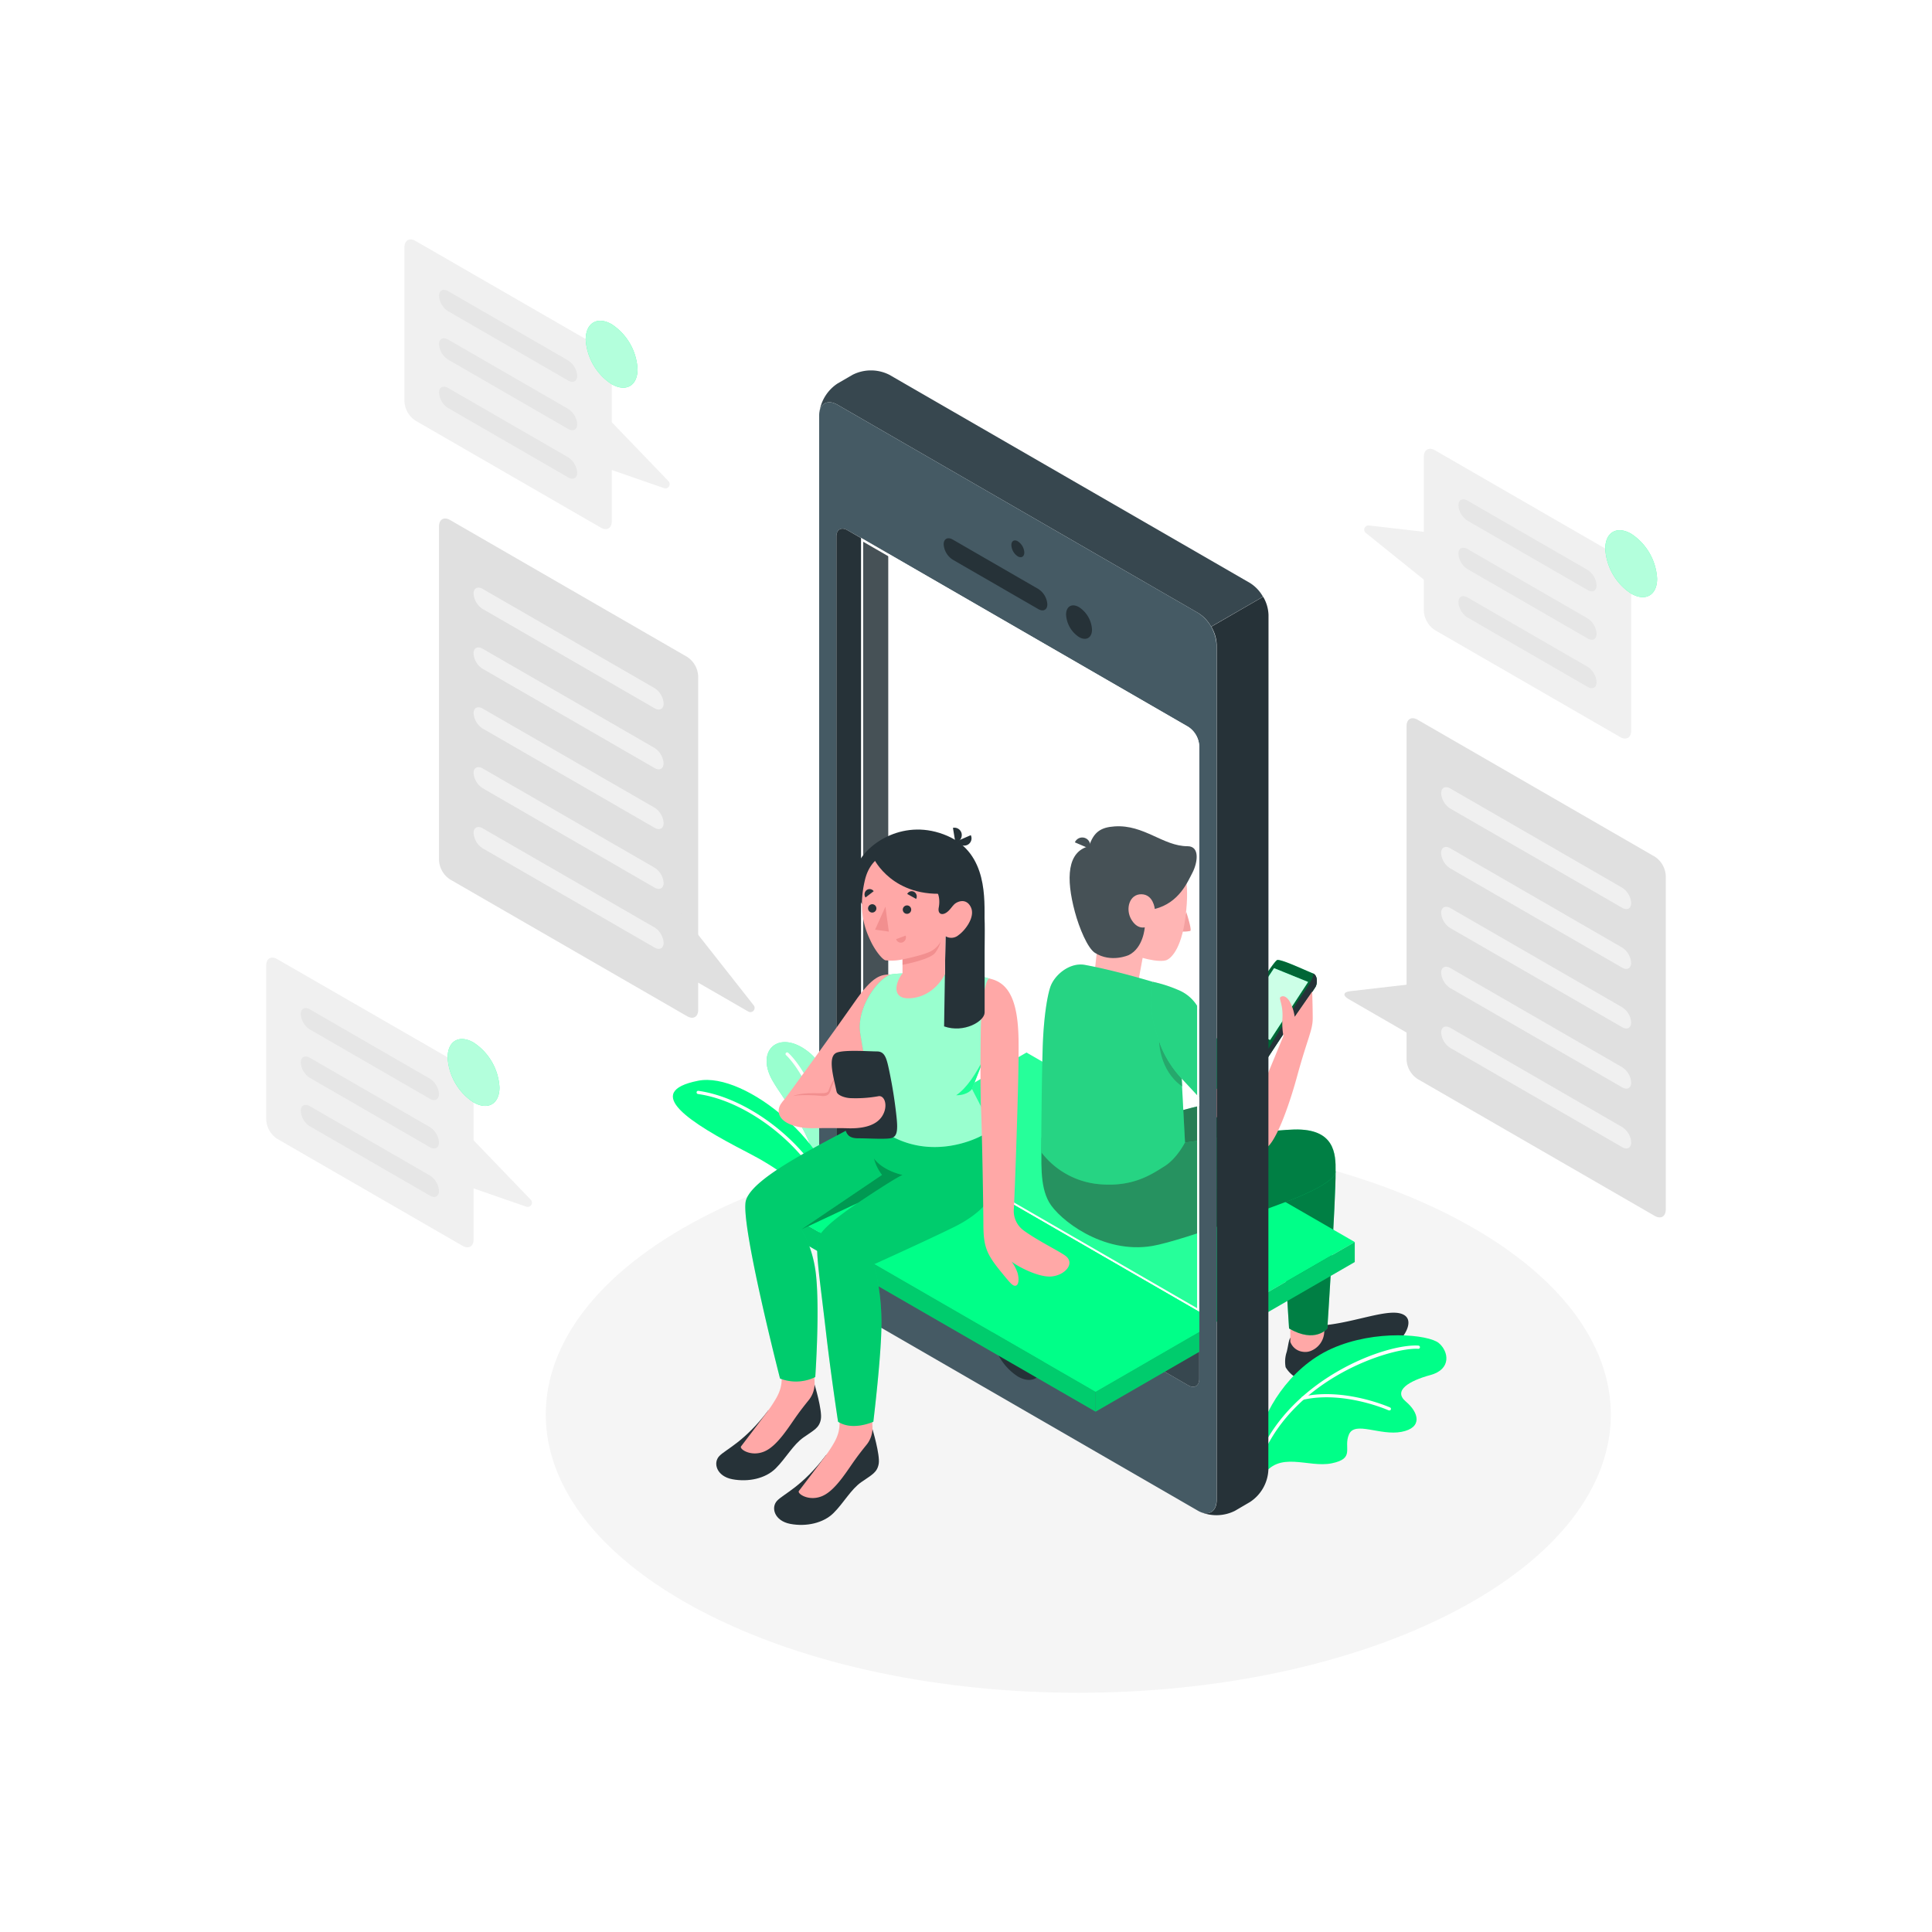 <svg class="animated" id="freepik_stories-chat" xmlns="http://www.w3.org/2000/svg" viewBox="0 0 500 500" version="1.1" xmlns:xlink="http://www.w3.org/1999/xlink" xmlns:svgjs="http://svgjs.com/svgjs"><style>svg#freepik_stories-chat:not(.animated) .animable {opacity: 0;}svg#freepik_stories-chat.animated #freepik--Characters--inject-182 {animation: 3s Infinite  linear floating;animation-delay: 0s;}svg#freepik_stories-chat.animated #freepik--speech-bubbles--inject-182 {animation: 6s Infinite  linear floating;animation-delay: 0s;}            @keyframes floating {                0% {                    opacity: 1;                    transform: translateY(0px);                }                50% {                    transform: translateY(-10px);                }                100% {                    opacity: 1;                    transform: translateY(0px);                }            }        </style><g id="freepik--Floor--inject-182" class="animable" style="transform-origin: 279.065px 366.092px;"><path d="M181.61,417c53.82,28.12,141.09,28.12,194.91,0s53.82-73.7,0-101.82-141.09-28.11-194.91,0S127.79,388.84,181.61,417Z" style="fill: rgb(245, 245, 245); transform-origin: 279.065px 366.092px;" id="eleyrvmxvt85" class="animable"></path></g><g id="freepik--Characters--inject-182" class="animable" style="transform-origin: 274.231px 245.252px;"><path d="M217.71,302.65c-.25-.34-.11-23.11-7.83-29.88s-14.53-1.4-10.06,6.71c3,5.35,11.29,14.82,11.3,23.89Z" style="fill: rgb(0, 255, 136); transform-origin: 208.054px 286.531px;" id="elmnd37adidsa" class="animable"></path><g id="eltr1gznirgo"><path d="M217.71,302.65c-.25-.34-.11-23.11-7.83-29.88s-14.53-1.4-10.06,6.71c3,5.35,11.29,14.82,11.3,23.89Z" style="fill: rgb(255, 255, 255); opacity: 0.6; transform-origin: 208.054px 286.531px;" class="animable"></path></g><path d="M215,303.18a.41.41,0,0,1-.41-.37c-2.32-21.83-11.06-29.65-11.15-29.73a.41.41,0,1,1,.54-.62c.37.32,9.08,8.07,11.43,30.26a.42.42,0,0,1-.37.46Z" style="fill: rgb(255, 255, 255); transform-origin: 209.356px 287.769px;" id="elu891nmhmo3" class="animable"></path><path d="M216.22,326.75c-2.83-12.85-6.87-20.31-22.86-28.54-14.73-7.59-27.4-15.61-12.67-18.52,12.23-2.42,35.77,17,36.61,34Z" style="fill: rgb(0, 255, 136); transform-origin: 195.717px 303.117px;" id="elzpa64m06pb" class="animable"></path><path d="M214.65,310.6a.41.41,0,0,1-.39-.26C209.43,297.46,194,285,180.63,283.13a.42.42,0,0,1-.35-.47.41.41,0,0,1,.47-.35c13.66,1.91,29.36,14.61,34.29,27.74a.42.42,0,0,1-.25.53Z" style="fill: rgb(255, 255, 255); transform-origin: 197.67px 296.453px;" id="eleiidfebckjn" class="animable"></path><path d="M333.93,346.24c-.42.56-.49,1.85-.92,3.6a8,8,0,0,0-.29,4,7.88,7.88,0,0,0,4.47,3.49c2.3.72,5.13.12,7.87-1.52s4.81-3.63,8.72-4.74,5.85-2,7.7-3.5c2.17-1.74,5.06-6.54.92-7.65s-13.15,2.81-21.34,3.17Z" style="fill: rgb(38, 50, 56); transform-origin: 348.545px 348.677px;" id="el0giv9utq750v" class="animable"></path><path d="M333.93,341.12v6.14a3.93,3.93,0,0,0,3.26,2.58,3.86,3.86,0,0,0,2-.21,5.5,5.5,0,0,0,3.52-4.86l.24-3.65Z" style="fill: rgb(255, 168, 167); transform-origin: 338.44px 345.504px;" id="elnovd84dngz" class="animable"></path><path d="M345.65,303.2c.05,7.63-2.14,40.61-2.14,40.61s-3.12,3.95-9.9,0L331.3,307Z" style="fill: rgb(0, 255, 136); transform-origin: 338.475px 324.383px;" id="elakw1j6l4n" class="animable"></path><g id="elfqo5mn5rl8i"><path d="M345.65,303.2c.05,7.63-2.14,40.61-2.14,40.61s-3.12,3.95-9.9,0L331.3,307Z" style="opacity: 0.5; transform-origin: 338.475px 324.383px;" class="animable"></path></g><path d="M325.85,372.42c.86-6.37,7.47-18.35,18.82-23.41s25.08-3.63,27.69-1.43,3.29,6.8-2.17,8.28-9.75,4-6.37,6.85,4.43,6.78-1.1,7.85-12.06-2.87-13.6.65,1.71,6.22-4.45,7.49-13.73-3.49-18,3.53Z" style="fill: rgb(0, 255, 136); transform-origin: 350.089px 363.901px;" id="eluoqi0u8a99" class="animable"></path><path d="M326.22,377.24a.45.45,0,0,1-.16,0,.41.41,0,0,1-.22-.54c8.42-20,32.76-29,41.25-28.46a.42.42,0,0,1,.39.44.41.41,0,0,1-.44.39c-6.74-.41-31.67,7.18-40.44,27.95A.41.41,0,0,1,326.22,377.24Z" style="fill: rgb(255, 255, 255); transform-origin: 346.644px 362.732px;" id="elpm41a3k1v8e" class="animable"></path><path d="M359.55,365a.51.51,0,0,1-.17,0c-.11-.06-11.54-5.12-22.1-2.75a.4.4,0,0,1-.49-.31.41.41,0,0,1,.31-.49c10.83-2.43,22.51,2.74,22.62,2.79a.41.41,0,0,1-.17.79Z" style="fill: rgb(255, 255, 255); transform-origin: 348.378px 362.916px;" id="elgm34nsty58a" class="animable"></path><polygon points="265.65 272.39 229.88 293.04 314.84 342.09 341.67 326.6 350.61 321.44 265.65 272.39" style="fill: rgb(0, 255, 136); transform-origin: 290.245px 307.24px;" id="elx70otsw3x3" class="animable"></polygon><polygon points="350.61 321.44 350.61 326.61 323.78 342.1 323.77 336.93 350.61 321.44" style="fill: rgb(0, 255, 136); transform-origin: 337.19px 331.77px;" id="el9i1oqzn7rr" class="animable"></polygon><g id="el5sjnxydnrqr"><polygon points="350.61 321.44 350.61 326.61 323.78 342.1 323.77 336.93 350.61 321.44" style="opacity: 0.2; transform-origin: 337.19px 331.77px;" class="animable"></polygon></g><path d="M269.48,298.21s31.33-9.46,36.77-10.95,15.9-4,18.95-2.63,4.6,2.95,4.88,7.36c.06.83,0,4.86,0,4.86s-15.14,4.68-27.54,4.68S269.48,298.21,269.48,298.21Z" style="fill: rgb(0, 255, 136); transform-origin: 299.793px 292.882px;" id="el2glclg3i85s" class="animable"></path><g id="ellz8gaqveto"><path d="M269.48,298.21s31.33-9.46,36.77-10.95,15.9-4,18.95-2.63,4.6,2.95,4.88,7.36c.06.83,0,4.86,0,4.86s-15.14,4.68-27.54,4.68S269.48,298.21,269.48,298.21Z" style="opacity: 0.6; transform-origin: 299.793px 292.882px;" class="animable"></path></g><polygon points="296.26 244.97 294.18 256.2 282.66 257.53 284.32 242.03 296.26 244.97" style="fill: rgb(255, 168, 167); transform-origin: 289.46px 249.78px;" id="els0wk02z2y8" class="animable"></polygon><path d="M307,236s1.51,4.63,1.05,4.92a8.25,8.25,0,0,1-2.52.14Z" style="fill: rgb(242, 143, 143); transform-origin: 306.834px 238.55px;" id="els4z3p7dm1df" class="animable"></path><path d="M304,221.15c2,2.09,3.87,5.58,3,14.43-.91,9.7-3.81,12.29-5,12.85-1.83.85-8-.63-10.06-2.12-2.52-1.86-7.28-6.5-8.52-12.21-1.46-6.72.41-14.36,5.32-15.91C295.7,216,302.36,219.38,304,221.15Z" style="fill: rgb(255, 168, 167); transform-origin: 295.078px 233.077px;" id="eltqyshqzwnnn" class="animable"></path><path d="M308.57,225.92c-1.18,2.22-3.4,7.75-9.71,9.31,0,0-.35-3.76-3.47-3.8s-4.18,3.81-2.63,6.49,3.5,2.07,3.5,2.07-.32,5.29-4.13,7.18c0,0-4.59,2.09-8.77-.58-1.88-1.2-4.06-6.41-5.18-10.59-2.38-8.84-1.95-15.61,3.67-17,1.18-3.71,3.09-4.9,6.62-5.13,7.62-.51,12.54,5.13,18.87,5.13C310.64,219,309.91,223.39,308.57,225.92Z" style="fill: rgb(38, 50, 56); transform-origin: 293.256px 230.893px;" id="elq805ejujig" class="animable"></path><path d="M282,219.64,278.18,218a2.07,2.07,0,1,1,3.81,1.63Z" style="fill: rgb(38, 50, 56); transform-origin: 280.169px 218.191px;" id="elmmaw1nygo3m" class="animable"></path><path d="M269.56,294.44c0,6-.57,12.28,1.94,16.69s13.88,13.49,26.68,11.33c8.36-1.41,35.39-11.71,35.39-11.71s12-4.41,12.08-7.55c.08-4.64-.24-11.16-10.73-10.88-9.56.25-37.93,4.9-37.93,4.9Z" style="fill: rgb(0, 255, 136); transform-origin: 307.581px 307.549px;" id="elnm9x0pke1hk" class="animable"></path><g id="el9r9hwjpl6gj"><path d="M269.56,294.44c0,6-.57,12.28,1.94,16.69s13.88,13.49,26.68,11.33c8.36-1.41,35.39-11.71,35.39-11.71s12-4.41,12.08-7.55c.08-4.64-.24-11.16-10.73-10.88-9.56.25-37.93,4.9-37.93,4.9Z" style="opacity: 0.5; transform-origin: 307.581px 307.549px;" class="animable"></path></g><path d="M271.79,255.54c1-3.14,5-6.56,9-5.82,7.33,1.36,15.35,3.74,17.47,4.36h0s-1,16.16,7.33,21l1.09,20.57s-2.05,4.09-5.21,6.11c-3.43,2.17-8.19,5.44-16.8,4.72a21.17,21.17,0,0,1-15.21-8.32s.1-19.44.43-28.14C270.19,262.68,271.08,257.7,271.79,255.54Z" style="fill: rgb(0, 255, 136); transform-origin: 288.07px 278.1px;" id="elg4jf3qbynb" class="animable"></path><g id="ela5cbj47oe7e"><path d="M271.79,255.54c1-3.14,5-6.56,9-5.82,7.33,1.36,15.35,3.74,17.47,4.36h0s-1,16.16,7.33,21l1.09,20.57s-2.05,4.09-5.21,6.11c-3.43,2.17-8.19,5.44-16.8,4.72a21.17,21.17,0,0,1-15.21-8.32s.1-19.44.43-28.14C270.19,262.68,271.08,257.7,271.79,255.54Z" style="opacity: 0.2; transform-origin: 288.07px 278.1px;" class="animable"></path></g><path d="M305.82,279.11s-4.33-4.49-5.85-9.7c0,0,0,7.62,5.94,11.74Z" style="fill: rgb(0, 255, 136); transform-origin: 302.94px 275.28px;" id="elbw5bpzpa10g" class="animable"></path><g id="eln5go1gatgp"><path d="M305.82,279.11s-4.33-4.49-5.85-9.7c0,0,0,7.62,5.94,11.74Z" style="opacity: 0.4; transform-origin: 302.94px 275.28px;" class="animable"></path></g><path d="M334.29,264.35l4.65-6.68s1.11-1.61,1.52-2.28.69-2.91-.68-3.48c-2.48-1-7.64-3.47-9.15-3.48-.62,0-3.21,4.34-7.65,10.19-2.66,3.5-6.33,8.36-6.33,8.79s-.95.87,2.91,2.84a61.94,61.94,0,0,0,8.57,3.44Z" style="fill: rgb(0, 255, 136); transform-origin: 328.671px 261.06px;" id="eln0keekjqv4k" class="animable"></path><g id="elbtdc8oh64y"><path d="M334.29,264.35l4.65-6.68s1.11-1.61,1.52-2.28.69-2.91-.68-3.48c-2.48-1-7.64-3.47-9.15-3.48-.62,0-3.21,4.34-7.65,10.19-2.66,3.5-6.33,8.36-6.33,8.79s-.95.87,2.91,2.84a61.94,61.94,0,0,0,8.57,3.44Z" style="opacity: 0.6; transform-origin: 328.671px 261.06px;" class="animable"></path></g><path d="M337.25,257.1c-2.85,4.1-8.93,14.24-9.11,14.52s-9-3.53-11.37-4.56a1.15,1.15,0,0,0-.12.35c0,.42-.95.87,2.91,2.84a61.94,61.94,0,0,0,8.57,3.44l6.16-9.34,4.65-6.68s1.11-1.61,1.52-2.28.69-2.91-.68-3.48C340.05,252.05,340.09,253,337.25,257.1Z" style="fill: rgb(38, 50, 56); transform-origin: 328.671px 262.8px;" id="el4t2x5x7dfxg" class="animable"></path><polygon points="329.73 250.56 338.53 254.13 328.71 269.14 319.94 265.38 329.73 250.56" style="fill: rgb(0, 255, 136); transform-origin: 329.235px 259.85px;" id="elf1zqgvnmlmw" class="animable"></polygon><g id="eliwsuwq2d84"><polygon points="329.73 250.56 338.53 254.13 328.71 269.14 319.94 265.38 329.73 250.56" style="fill: rgb(255, 255, 255); opacity: 0.8; transform-origin: 329.235px 259.85px;" class="animable"></polygon></g><path d="M298.28,254.08c4.52,1.36,7.28,1.61,12.28,9.3s15.95,22.94,17,24.78c1.51,2.55,2.16,5.58.86,7.93-1.22,2.18-4.76,1.23-9.72-3.13-4.8-4.21-14.3-16.11-14.3-16.11A81.76,81.76,0,0,1,298.28,254.08Z" style="fill: rgb(255, 168, 167); transform-origin: 313.699px 275.649px;" id="eljgeevix2fs" class="animable"></path><path d="M327.35,297.22c2.29-.66,5.74-9.17,8.38-18.82s4-11.8,4-14.84-.14-6.92-.14-6.92l-4.52,6.51a12.07,12.07,0,0,0-1.14-3.67c-.58-1.19-1.67-2.12-2.56-1.41-.48.38.78,2,.51,5.67a18.87,18.87,0,0,0,.27,4.37l-8.42,20.38Z" style="fill: rgb(255, 168, 167); transform-origin: 331.73px 276.93px;" id="el2q5ni4b6wj1" class="animable"></path><path d="M298.28,254.08a34.77,34.77,0,0,1,6.54,2.08,10.38,10.38,0,0,1,4.94,4.06c3.5,5.81,8.5,14.08,8.5,14.08s.86,7.2-7.89,9.72l-4.66-5a25.94,25.94,0,0,1-4.63-6.9C299.11,267.76,296.86,260.88,298.28,254.08Z" style="fill: rgb(0, 255, 136); transform-origin: 308.058px 269.05px;" id="elciooxi0gywl" class="animable"></path><g id="elsg8so0osh3a"><path d="M298.28,254.08a34.77,34.77,0,0,1,6.54,2.08,10.38,10.38,0,0,1,4.94,4.06c3.5,5.81,8.5,14.08,8.5,14.08s.86,7.2-7.89,9.72l-4.66-5a25.94,25.94,0,0,1-4.63-6.9C299.11,267.76,296.86,260.88,298.28,254.08Z" style="opacity: 0.2; transform-origin: 308.058px 269.05px;" class="animable"></path></g><path d="M310.07,158.63l-93.31-53.87c-2.35-1.36-4.3-.52-4.69,1.85a10.65,10.65,0,0,1,4.69-7.36L220.64,97a10.53,10.53,0,0,1,9.53,0l93.32,53.87a9.89,9.89,0,0,1,3.37,3.56l-13.42,7.75A9.65,9.65,0,0,0,310.07,158.63Z" style="fill: rgb(55, 71, 79); transform-origin: 269.465px 129.02px;" id="el8ybkvqx16io" class="animable"></path><path d="M328.25,380.48a10.51,10.51,0,0,1-4.77,8.25L319.6,391a10.67,10.67,0,0,1-8.72.38c2.25.85,4-.42,4-3.14V166.88a9.74,9.74,0,0,0-1.4-4.69l13.42-7.75a9.79,9.79,0,0,1,1.39,4.7Z" style="fill: rgb(38, 50, 56); transform-origin: 319.585px 273.286px;" id="el8h2sp51g3m6" class="animable"></path><path d="M310.07,158.63l-93.31-53.87c-2.63-1.52-4.76-.29-4.76,2.75V328.85a10.54,10.54,0,0,0,4.76,8.25L310.07,391c2.64,1.51,4.76.28,4.76-2.76V166.88A10.51,10.51,0,0,0,310.07,158.63Zm.29,198.23c0,1.83-1.27,2.57-2.86,1.65L219.33,307.6a6.3,6.3,0,0,1-2.87-5V138.87c0-1.83,1.28-2.57,2.87-1.65l3.51,2,84.66,48.89a6.29,6.29,0,0,1,2.86,5Z" style="fill: rgb(69, 90, 100); transform-origin: 263.415px 247.877px;" id="el6bv847ggdhd" class="animable"></path><path d="M263.41,140.09a3.68,3.68,0,0,1,1.68,2.9c0,1.07-.75,1.51-1.68,1a3.7,3.7,0,0,1-1.67-2.9C261.74,140,262.49,139.55,263.41,140.09Z" style="fill: rgb(38, 50, 56); transform-origin: 263.415px 142.032px;" id="elaz5saikhavn" class="animable"></path><path d="M263.41,340.92A14.65,14.65,0,0,1,270,352.39c0,4.22-3,5.94-6.62,3.82a14.64,14.64,0,0,1-6.62-11.46C256.79,340.52,259.76,338.81,263.41,340.92Z" style="fill: rgb(38, 50, 56); transform-origin: 263.38px 348.567px;" id="elh1k22og77md" class="animable"></path><path d="M279.25,157.13a7.42,7.42,0,0,1,3.36,5.8c0,2.14-1.51,3-3.36,1.94a7.42,7.42,0,0,1-3.35-5.81C275.9,156.92,277.4,156.06,279.25,157.13Z" style="fill: rgb(38, 50, 56); transform-origin: 279.255px 160.997px;" id="elewwmhf4xscv" class="animable"></path><path d="M271.05,156.4c0,1.43-1.06,2-2.38,1.21l-22.06-12.74a5.11,5.11,0,0,1-2.39-4c0-1.43,1.07-2,2.39-1.21l22.06,12.74A5.09,5.09,0,0,1,271.05,156.4Z" style="fill: rgb(38, 50, 56); transform-origin: 257.635px 148.635px;" id="el6shp0a8oa7e" class="animable"></path><path d="M229.88,143.31l-10.56-6.09c-1.58-.92-2.86-.18-2.86,1.65V302.65a6.32,6.32,0,0,0,2.86,5l10.56,6.1Z" style="fill: rgb(38, 50, 56); transform-origin: 223.17px 225.287px;" id="elayobq6glrgg" class="animable"></path><g id="el03r7sd5qn6ct"><g style="opacity: 0.15; transform-origin: 266.6px 239.375px;" class="animable"><path d="M310.36,193.08V339.51L222.84,289V139.24l84.66,48.89A6.29,6.29,0,0,1,310.36,193.08Z" style="fill: rgb(255, 255, 255); transform-origin: 266.6px 239.375px;" id="eldk4cqh7gjcv" class="animable"></path></g></g><path d="M223.39,140.2l83.84,48.41a5.81,5.81,0,0,1,2.58,4.47V338.56l-86.42-49.89V140.2m-.55-1V289l87.52,50.52V193.08a6.29,6.29,0,0,0-2.86-5l-84.66-48.89Z" style="fill: rgb(255, 255, 255); transform-origin: 266.6px 239.355px;" id="elbtrhe3ox8pe" class="animable"></path><path d="M310.37,356.86V344.68l-80.49-46.47-12.58,7.25a5.8,5.8,0,0,0,2,2.14l88.19,50.91C309.08,359.43,310.37,358.69,310.37,356.86Z" style="fill: rgb(55, 71, 79); transform-origin: 263.835px 328.558px;" id="elw6vawyghung" class="animable"></path><polygon points="310.37 349.84 283.54 365.33 283.54 360.17 310.37 344.68 310.37 349.84" style="fill: rgb(0, 255, 136); transform-origin: 296.955px 355.005px;" id="eld3ey9m3sdj" class="animable"></polygon><g id="elgrr1hc9cw1q"><polygon points="310.37 349.84 283.54 365.33 283.54 360.17 310.37 344.68 310.37 349.84" style="opacity: 0.2; transform-origin: 296.955px 355.005px;" class="animable"></polygon></g><polygon points="198.58 311.12 283.54 360.17 283.54 365.33 198.58 316.28 198.58 311.12" style="fill: rgb(0, 255, 136); transform-origin: 241.06px 338.225px;" id="elabdyjmtndo" class="animable"></polygon><g id="elaajaps5r4eo"><polygon points="198.58 311.12 283.54 360.17 283.54 365.33 198.58 316.28 198.58 311.12" style="opacity: 0.2; transform-origin: 241.06px 338.225px;" class="animable"></polygon></g><polygon points="229.88 293.04 198.58 311.12 283.54 360.17 310.37 344.68 310.37 339.51 229.88 293.04" style="fill: rgb(0, 255, 136); transform-origin: 254.475px 326.605px;" id="elot3pm0qd6t" class="animable"></polygon><polygon points="229.88 293.04 198.58 311.12 283.54 360.17 310.37 344.68 310.37 339.51 229.88 293.04" style="fill: rgb(0, 255, 136); transform-origin: 254.475px 326.605px;" id="ely3lh7z4v5z" class="animable"></polygon><path d="M230.66,252.2c-2.66,0-4.69.16-9.6,7.28-4.16,6-17.77,24.82-18.58,25.71s6.14,4.06,6.14,4.06L227,270.78Z" style="fill: rgb(255, 168, 167); transform-origin: 216.537px 270.725px;" id="elo0b45zpugyd" class="animable"></path><path d="M205.24,283.67s1.46-.78,5.15-.75c2.29,0,3.72.16,4-.58.37-1.11,1.27-3.15,1.74-3.14v5.43Z" style="fill: rgb(242, 143, 143); transform-origin: 210.685px 281.915px;" id="elgxpgg9gzw6r" class="animable"></path><path d="M198.78,365.07c-6.15,8.12-10.95,10-12.63,11.76s-.71,5.23,3.4,6,8.56-.17,11.21-2.82,4.48-6.1,7.18-8,4.09-2.44,4.5-4.72-1.65-9.06-1.65-9.06Z" style="fill: rgb(38, 50, 56); transform-origin: 198.93px 370.66px;" id="eltk7fkxmnm09" class="animable"></path><path d="M201.73,352.69c.57,2.95,1.21,5.53-.8,9.08a34.11,34.11,0,0,1-2.15,3.3c-3.59,4.83-6.51,8.6-7,9.26s2.53,2.76,6,1.32,6.46-6.58,8.72-9.68c1-1.38,2-2.63,2.78-3.6a6.83,6.83,0,0,0,1.54-4.59l-.19-4.71Z" style="fill: rgb(255, 168, 167); transform-origin: 201.276px 364.417px;" id="elj3xb71loyn" class="animable"></path><path d="M213.75,376.61c-6.15,8.13-10.95,10-12.63,11.77s-.7,5.22,3.4,6,8.56-.18,11.21-2.82,4.48-6.11,7.19-8,4.09-2.45,4.49-4.73-1.64-9.06-1.64-9.06Z" style="fill: rgb(38, 50, 56); transform-origin: 213.9px 382.206px;" id="elrl6w38ukt9" class="animable"></path><path d="M216.7,364.23c.58,2.95,1.21,5.53-.8,9.08a31.82,31.82,0,0,1-2.15,3.3c-3.59,4.83-6.51,8.6-7,9.26s2.53,2.77,6,1.33,6.46-6.58,8.72-9.68c1-1.38,2-2.64,2.78-3.6a6.87,6.87,0,0,0,1.54-4.6l-.18-4.71Z" style="fill: rgb(255, 168, 167); transform-origin: 216.246px 375.961px;" id="el3spxpty9he8" class="animable"></path><path d="M256.8,292c4.71,9.68,2.85,19.27-9.88,25.55-7.11,3.51-20.87,9.71-20.87,9.71s2,5.5,2.07,14.77c.07,8.16-2.1,25.91-2.1,25.91s-5.32,2.47-9.13,0c0,0-1.69-11-3-22.09-1.59-13.93-2.93-22.12-2.22-25.12.63-2.65,6.17-6.53,10.4-9.5l-14.76,6.94s3.17,4.38,3.92,12.27c.91,9.54-.24,25.94-.24,25.94a11.37,11.37,0,0,1-9.12.38s-10.39-40.45-8.83-46.06c2.24-8.05,32.9-20.31,34.46-23.47Z" style="fill: rgb(0, 255, 136); transform-origin: 226.022px 328.134px;" id="eltrzlkee885k" class="animable"></path><g id="elm27k6nu7hro"><path d="M256.8,292c4.71,9.68,2.85,19.27-9.88,25.55-7.11,3.51-20.87,9.71-20.87,9.71s2,5.5,2.07,14.77c.07,8.16-2.1,25.91-2.1,25.91s-5.32,2.47-9.13,0c0,0-1.69-11-3-22.09-1.59-13.93-2.93-22.12-2.22-25.12.63-2.65,6.17-6.53,10.4-9.5l-14.76,6.94s3.17,4.38,3.92,12.27c.91,9.54-.24,25.94-.24,25.94a11.37,11.37,0,0,1-9.12.38s-10.39-40.45-8.83-46.06c2.24-8.05,32.9-20.31,34.46-23.47Z" style="opacity: 0.2; transform-origin: 226.022px 328.134px;" class="animable"></path></g><path d="M246.34,252.22c9.6.9,11.13-.64,14,7.14l-8.8,22.43L256.8,292c-1.24,1.85-15.9,9.73-28.78.33a230.89,230.89,0,0,1-5.4-25c-1-7.09,5.28-14.91,8.39-15.22a27.25,27.25,0,0,1,3.38-.19Z" style="fill: rgb(0, 255, 136); transform-origin: 241.427px 274.385px;" id="elo8orerhp8s" class="animable"></path><g id="ellm5az02lsp"><path d="M246.34,252.22c9.6.9,11.13-.64,14,7.14l-8.8,22.43L256.8,292c-1.24,1.85-15.9,9.73-28.78.33a230.89,230.89,0,0,1-5.4-25c-1-7.09,5.28-14.91,8.39-15.22a27.25,27.25,0,0,1,3.38-.19Z" style="fill: rgb(255, 255, 255); opacity: 0.6; transform-origin: 241.427px 274.385px;" class="animable"></path></g><path d="M212.87,283.65c2,.06,1.92-1.22,2.42-2.47.59-1.47,1.13-2.78,1.13-2.78l1.32,4.76,1.81,8.82s-5.31-.07-9.21,0-8.33-1.23-8.78-4c-.28-1.72,1-4.13,5-4.51A41.18,41.18,0,0,1,212.87,283.65Z" style="fill: rgb(255, 168, 167); transform-origin: 210.537px 285.191px;" id="el8ozwbmr56wu" class="animable"></path><path d="M216.63,272.39c-2,.7-1.48,4.05-.64,7.8s2.23,10.05,2.66,11.71,1,2.69,3.48,2.69,6.52.27,8.27,0,2-1.82,1.64-5.35a118.86,118.86,0,0,0-1.88-12c-.7-3.35-1.13-5.13-3.21-5.13C224.53,272.08,218.73,271.66,216.63,272.39Z" style="fill: rgb(38, 50, 56); transform-origin: 223.713px 283.336px;" id="el4f2yhbfdqu3" class="animable"></path><path d="M216.5,282.52c.2.88,2,1.61,3.64,1.68a33.35,33.35,0,0,0,7.09-.48c1.67-.45,2.73,2.43,1.12,5.06s-5.25,3.43-9.69,3.19a8.84,8.84,0,0,1-2.52-4.86A14,14,0,0,1,216.5,282.52Z" style="fill: rgb(255, 168, 167); transform-origin: 222.617px 287.265px;" id="elxea1kfo8wz9" class="animable"></path><path d="M251.58,281.79s-1,1.66-4.11,1.66c2.75-1.87,5.14-5.57,7.38-10Z" style="fill: rgb(0, 255, 136); transform-origin: 251.16px 278.45px;" id="el04m6qjy82hkt" class="animable"></path><g id="ell8ogg6b641s"><path d="M251.58,281.79s-1,1.66-4.11,1.66c2.75-1.87,5.14-5.57,7.38-10Z" style="fill: rgb(255, 255, 255); opacity: 0.1; transform-origin: 251.16px 278.45px;" class="animable"></path></g><path d="M255.93,253.23c5.3,1,7.51,6,7.67,15.8s-1.1,42.28-1.21,43.72A6.26,6.26,0,0,0,265,318.5c3.78,2.7,8.34,4.87,10.57,6.38,2.94,2,0,5.26-3.61,5.48-3.38.21-8.79-2.72-10.17-3.87a10.41,10.41,0,0,1,1.57,3c.59,2.3,0,3.65-1.06,3.17-.6-.27-1.33-1.18-3.4-3.71-3.59-4.41-4.36-6.39-4.4-11.87,0-3.71-.31-22.84-.61-30.12-.19-4.46-.15-14.15-.07-20.17S254.82,254.08,255.93,253.23Z" style="fill: rgb(255, 168, 167); transform-origin: 265.262px 292.993px;" id="ellb5l6837edf" class="animable"></path><path d="M223.08,234s-3.37-5.38-1-10.55,12.06-11.92,23.11-7.12c10.5,4.57,9.57,16.65,9.61,22.12C254.87,243.63,223.08,234,223.08,234Z" style="fill: rgb(38, 50, 56); transform-origin: 238.021px 227.334px;" id="elqk50rhbsh8c" class="animable"></path><path d="M226.16,223.13c1.53-3,11.25-7.79,20.49-3.1s8.17,17.32,8.17,26v16c0,2.28-5.35,5.42-10.49,3.6l.37-23.37s1.44-14.27-3-17.69S226.16,223.13,226.16,223.13Z" style="fill: rgb(38, 50, 56); transform-origin: 240.509px 242.119px;" id="el3cy5fw5olyv" class="animable"></path><path d="M244.7,235.68c.6.36,1.46-.8,2.2-1.58s3.17-1.83,4.37.71-1.56,6.05-3.2,7.19a2.87,2.87,0,0,1-3.37.29l-.16,9.86s-2.43,5.34-8.25,6.13-4.63-4-2.72-6.37V248.3a13.85,13.85,0,0,1-4.43.22c-.76-.2-2.58-2.39-3.75-4.84-1.31-2.76-3.5-7.65-1.55-15.92,2.09-8.88,11.63-9.15,17.33-5.57S244.7,235.68,244.7,235.68Z" style="fill: rgb(255, 168, 167); transform-origin: 237.314px 239.202px;" id="elnrnkc3wjgi" class="animable"></path><path d="M233.58,248.3s5.4-1.09,7.28-2.09a6.17,6.17,0,0,0,2.61-2.58,8.42,8.42,0,0,1-1.48,3c-1.38,1.76-8.41,3.06-8.41,3.06Z" style="fill: rgb(242, 143, 143); transform-origin: 238.525px 246.66px;" id="el9ncqj69kpqt" class="animable"></path><path d="M233.64,235.45a1.09,1.09,0,1,0,1.08-1.13A1.1,1.1,0,0,0,233.64,235.45Z" style="fill: rgb(38, 50, 56); transform-origin: 234.729px 235.41px;" id="elu2j7tbg83h" class="animable"></path><path d="M234.79,231.36l2.31,1.28a1.39,1.39,0,0,0-.54-1.84A1.29,1.29,0,0,0,234.79,231.36Z" style="fill: rgb(38, 50, 56); transform-origin: 236.022px 231.642px;" id="el0u0fsadhqpz" class="animable"></path><path d="M246.62,214.25l.63,3.82a2,2,0,0,0,1.63-2.29A1.9,1.9,0,0,0,246.62,214.25Z" style="fill: rgb(38, 50, 56); transform-origin: 247.763px 216.14px;" id="el6k9pym3sklp" class="animable"></path><path d="M251.24,216.14l-3.54,1.54a2,2,0,0,0,2.61,1A1.88,1.88,0,0,0,251.24,216.14Z" style="fill: rgb(38, 50, 56); transform-origin: 249.564px 217.492px;" id="elkf1is02ggc" class="animable"></path><path d="M234.38,242.13l-2.47.93a1.29,1.29,0,0,0,1.68.82A1.39,1.39,0,0,0,234.38,242.13Z" style="fill: rgb(242, 143, 143); transform-origin: 233.184px 243.046px;" id="elyrw4dsuu3d" class="animable"></path><path d="M224,232.27l2.11-1.63a1.29,1.29,0,0,0-1.84-.28A1.4,1.4,0,0,0,224,232.27Z" style="fill: rgb(38, 50, 56); transform-origin: 224.925px 231.182px;" id="elft0irff24ji" class="animable"></path><path d="M224.65,235.14a1.08,1.08,0,1,0,1.08-1.13A1.11,1.11,0,0,0,224.65,235.14Z" style="fill: rgb(38, 50, 56); transform-origin: 225.729px 235.09px;" id="elkloskbfp3uc" class="animable"></path><polygon points="229.15 234.65 230.03 241.1 226.47 240.6 229.15 234.65" style="fill: rgb(242, 143, 143); transform-origin: 228.25px 237.875px;" id="el91gmhvj6hot" class="animable"></polygon><path d="M226.11,222.17s4.89,10.47,19.46,9c0,0,1.68-7.3-4.07-10.12S228.87,218.07,226.11,222.17Z" style="fill: rgb(38, 50, 56); transform-origin: 235.954px 225.157px;" id="eld8nm7mdved9" class="animable"></path><path d="M241.16,229.86c1.71.22,2.21,2.83,1.79,5s1.64,2.35,3.25,0a12.93,12.93,0,0,0,1.71-5.9Z" style="fill: rgb(38, 50, 56); transform-origin: 244.535px 232.758px;" id="elqjibf6cf4af" class="animable"></path><path d="M222.11,311.26s8.88-6,11.47-7.19c0,0-5-1-7.42-4.28a12,12,0,0,0,2.1,4.28L207.35,318.2Z" style="fill: rgb(0, 255, 136); transform-origin: 220.465px 308.995px;" id="el4v82a2qdmpf" class="animable"></path><g id="eljeycwauu6u8"><path d="M222.11,311.26s8.88-6,11.47-7.19c0,0-5-1-7.42-4.28a12,12,0,0,0,2.1,4.28L207.35,318.2Z" style="opacity: 0.4; transform-origin: 220.465px 308.995px;" class="animable"></path></g></g><g id="freepik--speech-bubbles--inject-182" class="animable" style="transform-origin: 250px 192.381px;"><path d="M428.24,221.69l-61.36-35.42c-1.58-.91-2.86-.18-2.86,1.65v86.33a6.33,6.33,0,0,0,2.86,5l61.36,35.42c1.58.91,2.86.17,2.86-1.65V226.64A6.32,6.32,0,0,0,428.24,221.69Z" style="fill: rgb(224, 224, 224); transform-origin: 397.56px 250.469px;" id="el585pchze3bj" class="animable"></path><path d="M349,258.55l19.49,11.26V254.32l-19.07,2.2C347.61,256.73,347.42,257.64,349,258.55Z" style="fill: rgb(224, 224, 224); transform-origin: 358.209px 262.065px;" id="ely6j1rrqeo7" class="animable"></path><path d="M375.35,204.06l44.42,25.65a5.09,5.09,0,0,1,2.38,4c0,1.42-1.06,2-2.38,1.2l-44.42-25.64a5.11,5.11,0,0,1-2.38-4C373,203.84,374,203.3,375.35,204.06Z" style="fill: rgb(240, 240, 240); transform-origin: 397.56px 219.494px;" id="elv5z7fp79fzq" class="animable"></path><path d="M375.33,219.54l44.42,25.65a5.11,5.11,0,0,1,2.39,4c0,1.42-1.07,2-2.39,1.2l-44.42-25.64a5.14,5.14,0,0,1-2.38-4C373,219.32,374,218.78,375.33,219.54Z" style="fill: rgb(240, 240, 240); transform-origin: 397.545px 234.974px;" id="elqxt4plgz3tp" class="animable"></path><path d="M375.35,235l44.42,25.65a5.09,5.09,0,0,1,2.38,3.95c0,1.43-1.06,2-2.38,1.21L375.35,240.2a5.09,5.09,0,0,1-2.38-3.95C373,234.82,374,234.28,375.35,235Z" style="fill: rgb(240, 240, 240); transform-origin: 397.56px 250.425px;" id="elevjvfvi1s1" class="animable"></path><path d="M375.35,250.53l44.42,25.64a5.11,5.11,0,0,1,2.38,4c0,1.43-1.06,2-2.38,1.21l-44.42-25.65a5.09,5.09,0,0,1-2.38-4C373,250.31,374,249.77,375.35,250.53Z" style="fill: rgb(240, 240, 240); transform-origin: 397.56px 265.961px;" id="el8bey1rqgzy3" class="animable"></path><path d="M375.35,266l44.42,25.65a5.09,5.09,0,0,1,2.38,4c0,1.42-1.06,2-2.38,1.2l-44.42-25.64a5.11,5.11,0,0,1-2.38-4C373,265.8,374,265.26,375.35,266Z" style="fill: rgb(240, 240, 240); transform-origin: 397.56px 281.44px;" id="elzryjs5jlndq" class="animable"></path><path d="M368.49,118.21v39.86a6.36,6.36,0,0,0,2.86,5l47.94,27.67c1.58.92,2.86.18,2.86-1.65V149.19a6.33,6.33,0,0,0-2.86-5l-47.94-27.67C369.78,115.65,368.49,116.38,368.49,118.21Z" style="fill: rgb(240, 240, 240); transform-origin: 395.32px 153.645px;" id="el7nco2va98od" class="animable"></path><path d="M354.37,136,373,138.15v15.49L353.56,138A1.1,1.1,0,0,1,354.37,136Z" style="fill: rgb(240, 240, 240); transform-origin: 363.032px 144.81px;" id="el2t5wuh0k9v5" class="animable"></path><path d="M422.15,138.14a14.82,14.82,0,0,1,6.71,11.62c0,4.28-3,6-6.71,3.87A14.84,14.84,0,0,1,415.44,142C415.44,137.74,418.45,136,422.15,138.14Z" style="fill: rgb(0, 255, 136); transform-origin: 422.15px 145.884px;" id="elmmbd0fzngvp" class="animable"></path><g id="elhqkps83u505"><path d="M422.15,138.14a14.82,14.82,0,0,1,6.71,11.62c0,4.28-3,6-6.71,3.87A14.84,14.84,0,0,1,415.44,142C415.44,137.74,418.45,136,422.15,138.14Z" style="fill: rgb(255, 255, 255); opacity: 0.7; transform-origin: 422.15px 145.884px;" class="animable"></path></g><path d="M379.82,129.57l31,17.9a5.12,5.12,0,0,1,2.38,4c0,1.42-1.07,2-2.38,1.2l-31-17.9a5.12,5.12,0,0,1-2.38-4C377.44,129.35,378.51,128.81,379.82,129.57Z" style="fill: rgb(230, 230, 230); transform-origin: 395.32px 141.129px;" id="eleyqnmsr9zoi" class="animable"></path><path d="M379.82,142.1l31,17.9a5.12,5.12,0,0,1,2.38,4c0,1.42-1.07,2-2.38,1.2l-31-17.9a5.12,5.12,0,0,1-2.38-4C377.44,141.88,378.51,141.34,379.82,142.1Z" style="fill: rgb(230, 230, 230); transform-origin: 395.32px 153.659px;" id="ela6h2cvca1vh" class="animable"></path><path d="M379.82,154.63l31,17.9a5.12,5.12,0,0,1,2.38,4c0,1.42-1.07,2-2.38,1.2l-31-17.9a5.12,5.12,0,0,1-2.38-4C377.44,154.41,378.51,153.87,379.82,154.63Z" style="fill: rgb(230, 230, 230); transform-origin: 395.32px 166.189px;" id="elvzd8c5p2hs" class="animable"></path><path d="M177.83,170l-61.35-35.42c-1.58-.91-2.86-.17-2.86,1.65V222.6a6.32,6.32,0,0,0,2.86,5L177.83,263c1.58.91,2.86.17,2.86-1.65V175A6.32,6.32,0,0,0,177.83,170Z" style="fill: rgb(224, 224, 224); transform-origin: 147.155px 198.79px;" id="el8a8s2cx09z" class="animable"></path><path d="M124.94,152.42l44.42,25.64a5.11,5.11,0,0,1,2.39,4c0,1.43-1.07,2-2.39,1.21l-44.42-25.65a5.12,5.12,0,0,1-2.38-4C122.56,152.2,123.63,151.66,124.94,152.42Z" style="fill: rgb(240, 240, 240); transform-origin: 147.155px 167.851px;" id="el1045d4k5zk7" class="animable"></path><path d="M124.93,167.9l44.42,25.64a5.12,5.12,0,0,1,2.38,4c0,1.43-1.07,2-2.38,1.2l-44.42-25.64a5.09,5.09,0,0,1-2.38-4C122.55,167.68,123.61,167.14,124.93,167.9Z" style="fill: rgb(240, 240, 240); transform-origin: 147.14px 183.33px;" id="el7jy0wzvydkc" class="animable"></path><path d="M124.94,183.39,169.36,209a5.11,5.11,0,0,1,2.39,4c0,1.42-1.07,2-2.39,1.2l-44.42-25.64a5.14,5.14,0,0,1-2.38-4C122.56,183.17,123.63,182.63,124.94,183.39Z" style="fill: rgb(240, 240, 240); transform-origin: 147.155px 198.803px;" id="elzpx0f5weduq" class="animable"></path><path d="M124.94,198.88l44.42,25.65a5.1,5.1,0,0,1,2.39,3.95c0,1.43-1.07,2-2.39,1.21L124.94,204a5.12,5.12,0,0,1-2.38-3.95C122.56,198.66,123.63,198.12,124.94,198.88Z" style="fill: rgb(240, 240, 240); transform-origin: 147.155px 214.291px;" id="el4b3fo9bxf6e" class="animable"></path><path d="M124.94,214.38,169.36,240a5.11,5.11,0,0,1,2.39,4c0,1.42-1.07,2-2.39,1.2l-44.42-25.64a5.12,5.12,0,0,1-2.38-4C122.56,214.16,123.63,213.62,124.94,214.38Z" style="fill: rgb(240, 240, 240); transform-origin: 147.155px 229.799px;" id="eljts28iezuzl" class="animable"></path><path d="M176.22,251.73l17.45,10.07a1.09,1.09,0,0,0,1.4-1.61l-18.85-23.95Z" style="fill: rgb(224, 224, 224); transform-origin: 185.756px 249.089px;" id="eln53ytngatu" class="animable"></path><path d="M68.9,249.88v39.86a6.33,6.33,0,0,0,2.86,5l47.94,27.67c1.58.91,2.86.18,2.86-1.65V280.86a6.33,6.33,0,0,0-2.86-5L71.76,248.23C70.18,247.31,68.9,248.05,68.9,249.88Z" style="fill: rgb(240, 240, 240); transform-origin: 95.73px 285.318px;" id="eldse01kw7jn4" class="animable"></path><path d="M137.27,310.39l-19.18-19.93V306l18,6.25A1.11,1.11,0,0,0,137.27,310.39Z" style="fill: rgb(240, 240, 240); transform-origin: 127.882px 301.408px;" id="elfa6vyodtr85" class="animable"></path><path d="M122.56,269.81a14.82,14.82,0,0,1,6.71,11.62c0,4.27-3,6-6.71,3.87a14.84,14.84,0,0,1-6.71-11.62C115.85,269.4,118.86,267.67,122.56,269.81Z" style="fill: rgb(0, 255, 136); transform-origin: 122.56px 277.552px;" id="el7wwt3t8drto" class="animable"></path><g id="elhltfi2a9cmt"><path d="M122.56,269.81a14.82,14.82,0,0,1,6.71,11.62c0,4.27-3,6-6.71,3.87a14.84,14.84,0,0,1-6.71-11.62C115.85,269.4,118.86,267.67,122.56,269.81Z" style="fill: rgb(255, 255, 255); opacity: 0.7; transform-origin: 122.56px 277.552px;" class="animable"></path></g><path d="M80.23,261.24l31,17.9a5.12,5.12,0,0,1,2.38,4c0,1.42-1.07,2-2.39,1.2l-31-17.9a5.09,5.09,0,0,1-2.38-4C77.85,261,78.91,260.48,80.23,261.24Z" style="fill: rgb(230, 230, 230); transform-origin: 95.725px 272.797px;" id="elnz9ouov4qu" class="animable"></path><path d="M80.23,273.77l31,17.9a5.12,5.12,0,0,1,2.38,4c0,1.42-1.07,2-2.39,1.2l-31-17.9a5.09,5.09,0,0,1-2.38-4C77.85,273.55,78.91,273,80.23,273.77Z" style="fill: rgb(230, 230, 230); transform-origin: 95.725px 285.327px;" id="el6uh0uum55it" class="animable"></path><path d="M80.23,286.3l31,17.9a5.12,5.12,0,0,1,2.38,4c0,1.42-1.07,2-2.39,1.2l-31-17.9a5.09,5.09,0,0,1-2.38-4C77.85,286.08,78.91,285.54,80.23,286.3Z" style="fill: rgb(230, 230, 230); transform-origin: 95.725px 297.859px;" id="elmi0z326i95" class="animable"></path><path d="M104.67,64v39.86a6.32,6.32,0,0,0,2.86,5l47.94,27.68c1.58.91,2.86.17,2.86-1.66V95a6.32,6.32,0,0,0-2.86-5L107.53,62.35C106,61.44,104.67,62.18,104.67,64Z" style="fill: rgb(240, 240, 240); transform-origin: 131.5px 99.445px;" id="elc7crddyms68" class="animable"></path><path d="M173,124.52l-19.18-19.94v15.49l18,6.25A1.1,1.1,0,0,0,173,124.52Z" style="fill: rgb(240, 240, 240); transform-origin: 163.57px 115.488px;" id="elpenun1irk1g" class="animable"></path><path d="M158.33,83.93A14.82,14.82,0,0,1,165,95.55c0,4.28-3,6-6.71,3.87a14.84,14.84,0,0,1-6.71-11.62C151.62,83.53,154.63,81.79,158.33,83.93Z" style="fill: rgb(0, 255, 136); transform-origin: 158.29px 91.674px;" id="el8ejw7ww23wq" class="animable"></path><g id="ely84wy1uk55h"><path d="M158.33,83.93A14.82,14.82,0,0,1,165,95.55c0,4.28-3,6-6.71,3.87a14.84,14.84,0,0,1-6.71-11.62C151.62,83.53,154.63,81.79,158.33,83.93Z" style="fill: rgb(255, 255, 255); opacity: 0.7; transform-origin: 158.29px 91.674px;" class="animable"></path></g><path d="M116,75.36l31,17.9a5.12,5.12,0,0,1,2.38,4c0,1.42-1.07,2-2.38,1.2l-31-17.9a5.09,5.09,0,0,1-2.38-4C113.62,75.14,114.68,74.6,116,75.36Z" style="fill: rgb(230, 230, 230); transform-origin: 131.5px 86.919px;" id="elpld5hf1f54k" class="animable"></path><path d="M116,87.89l31,17.9a5.12,5.12,0,0,1,2.38,4c0,1.42-1.07,2-2.38,1.2l-31-17.9a5.09,5.09,0,0,1-2.38-4C113.62,87.67,114.68,87.13,116,87.89Z" style="fill: rgb(230, 230, 230); transform-origin: 131.5px 99.449px;" id="el5c6plo7vbjs" class="animable"></path><path d="M116,100.42l31,17.9a5.12,5.12,0,0,1,2.38,4c0,1.42-1.07,2-2.38,1.2l-31-17.9a5.09,5.09,0,0,1-2.38-4C113.62,100.2,114.68,99.66,116,100.42Z" style="fill: rgb(230, 230, 230); transform-origin: 131.5px 111.979px;" id="elvkx6cwmxcxo" class="animable"></path></g><defs>     <filter id="active" height="200%">         <feMorphology in="SourceAlpha" result="DILATED" operator="dilate" radius="2"></feMorphology>                <feFlood flood-color="#32DFEC" flood-opacity="1" result="PINK"></feFlood>        <feComposite in="PINK" in2="DILATED" operator="in" result="OUTLINE"></feComposite>        <feMerge>            <feMergeNode in="OUTLINE"></feMergeNode>            <feMergeNode in="SourceGraphic"></feMergeNode>        </feMerge>    </filter>    <filter id="hover" height="200%">        <feMorphology in="SourceAlpha" result="DILATED" operator="dilate" radius="2"></feMorphology>                <feFlood flood-color="#ff0000" flood-opacity="0.5" result="PINK"></feFlood>        <feComposite in="PINK" in2="DILATED" operator="in" result="OUTLINE"></feComposite>        <feMerge>            <feMergeNode in="OUTLINE"></feMergeNode>            <feMergeNode in="SourceGraphic"></feMergeNode>        </feMerge>            <feColorMatrix type="matrix" values="0   0   0   0   0                0   1   0   0   0                0   0   0   0   0                0   0   0   1   0 "></feColorMatrix>    </filter></defs></svg>